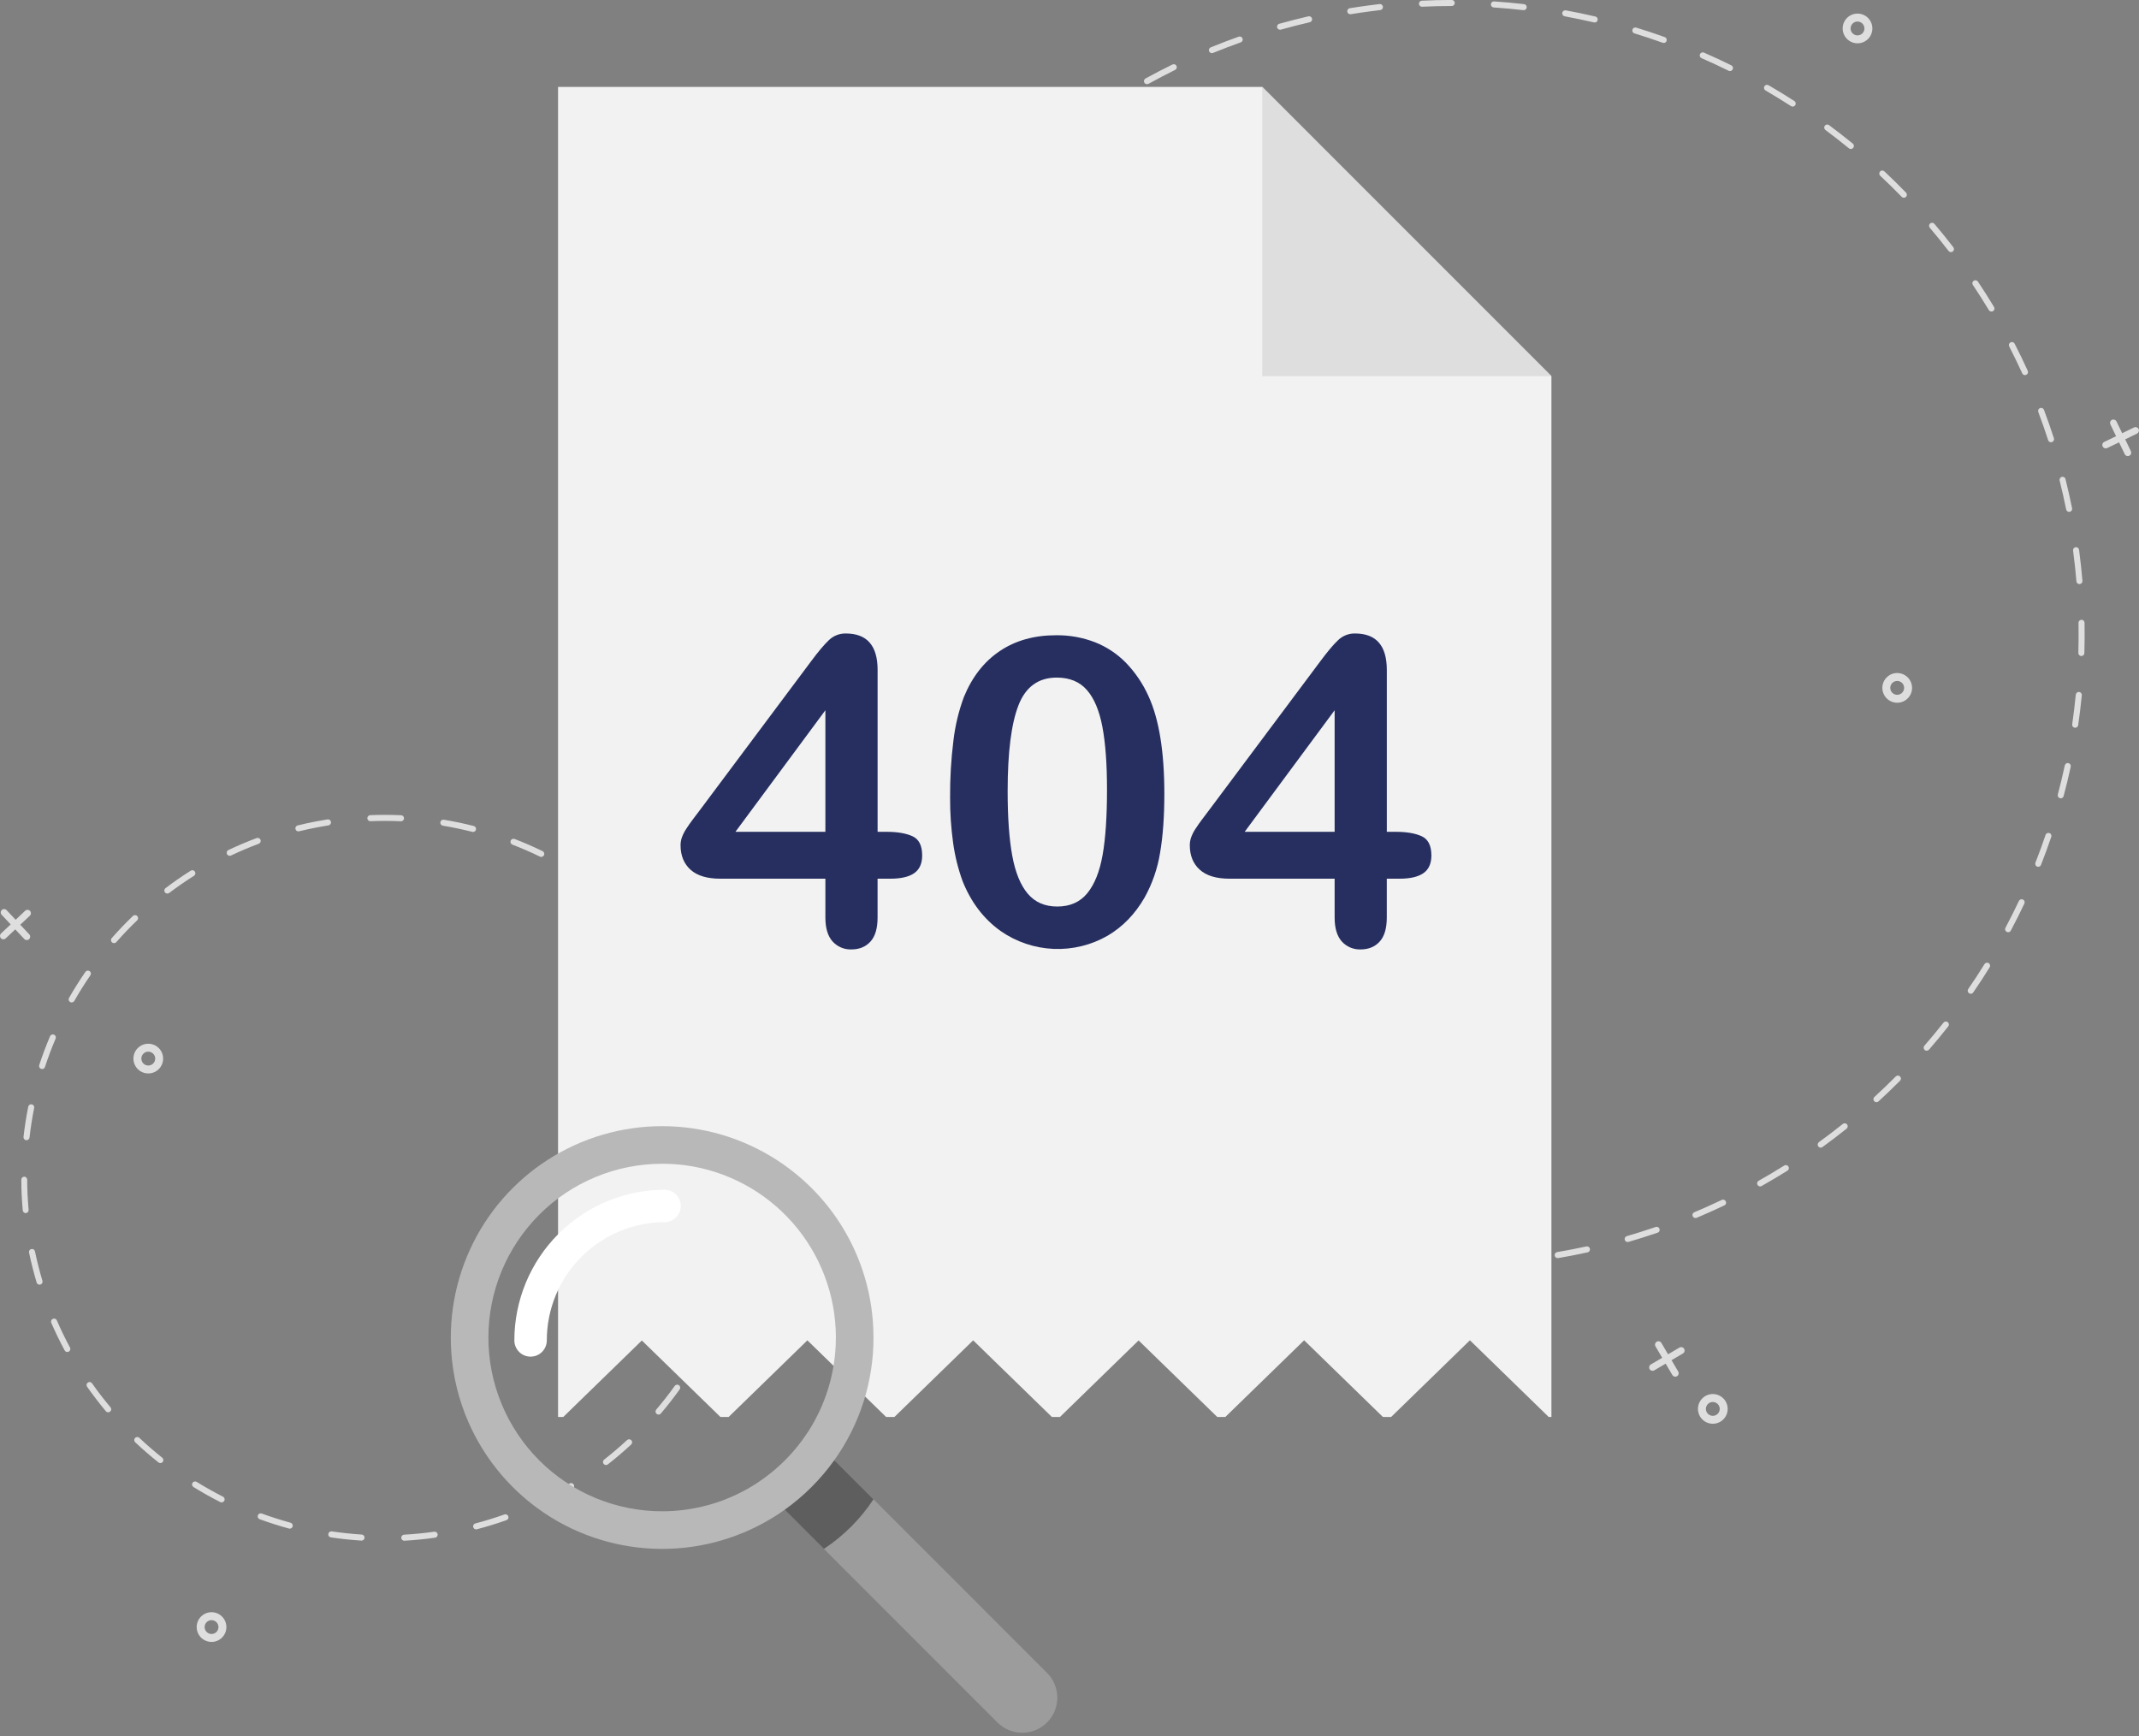 <svg width="478" height="388" viewBox="0 0 478 388" fill="none" xmlns="http://www.w3.org/2000/svg">
<rect x="0" y="0" width="478" height="388" fill="#808080" stroke="none"/>
<g clip-path="url(#clip0_191_5143)">
<path d="M376.347 301.417C376.297 301.331 376.23 301.255 376.15 301.194C376.07 301.133 375.978 301.089 375.881 301.064C375.784 301.039 375.683 301.033 375.583 301.048C375.484 301.062 375.389 301.096 375.302 301.147L372.761 302.644L371.265 300.102C371.162 299.928 370.994 299.802 370.798 299.752C370.602 299.702 370.394 299.732 370.22 299.835C370.046 299.938 369.921 300.107 369.871 300.303C369.821 300.499 369.85 300.706 369.954 300.88L371.45 303.422L368.909 304.918C368.822 304.969 368.746 305.036 368.686 305.116C368.626 305.196 368.583 305.288 368.559 305.385C368.521 305.531 368.526 305.685 368.576 305.828C368.625 305.971 368.716 306.095 368.837 306.186C368.958 306.277 369.103 306.329 369.254 306.337C369.404 306.345 369.554 306.308 369.684 306.23L372.225 304.734L373.717 307.275C373.798 307.411 373.919 307.519 374.064 307.583C374.208 307.647 374.369 307.665 374.524 307.634C374.609 307.619 374.689 307.588 374.762 307.542C374.936 307.44 375.062 307.272 375.113 307.077C375.163 306.882 375.134 306.674 375.032 306.5L373.536 303.959L376.077 302.462C376.164 302.412 376.239 302.344 376.3 302.264C376.36 302.184 376.404 302.093 376.429 301.996C376.454 301.899 376.46 301.798 376.446 301.698C376.432 301.599 376.398 301.504 376.347 301.417Z" fill="#DEDEDE"/>
<path d="M382.76 318.169C382.103 318.169 381.461 317.974 380.914 317.609C380.368 317.244 379.942 316.725 379.691 316.117C379.439 315.51 379.373 314.842 379.502 314.197C379.63 313.553 379.946 312.961 380.411 312.496C380.876 312.031 381.467 311.715 382.112 311.587C382.756 311.458 383.424 311.524 384.032 311.776C384.639 312.027 385.158 312.453 385.523 313C385.888 313.546 386.083 314.189 386.083 314.846C386.082 315.727 385.731 316.572 385.108 317.195C384.486 317.818 383.641 318.168 382.76 318.169ZM382.76 313.302C382.454 313.302 382.155 313.393 381.9 313.563C381.646 313.733 381.448 313.975 381.331 314.258C381.214 314.54 381.183 314.852 381.243 315.152C381.303 315.452 381.451 315.728 381.667 315.944C381.884 316.16 382.16 316.307 382.46 316.367C382.761 316.426 383.072 316.395 383.354 316.277C383.637 316.16 383.878 315.961 384.048 315.706C384.217 315.451 384.308 315.152 384.307 314.846C384.306 314.436 384.143 314.043 383.853 313.754C383.563 313.464 383.17 313.302 382.76 313.302Z" fill="#DEDEDE"/>
<path d="M47.275 366.923C46.618 366.924 45.975 366.73 45.429 366.365C44.882 366 44.456 365.481 44.204 364.874C43.952 364.267 43.885 363.599 44.013 362.954C44.141 362.309 44.457 361.717 44.922 361.252C45.386 360.787 45.978 360.47 46.623 360.342C47.267 360.213 47.935 360.279 48.543 360.53C49.15 360.782 49.669 361.207 50.034 361.754C50.4 362.301 50.594 362.943 50.594 363.6C50.594 364.481 50.244 365.325 49.622 365.948C48.999 366.571 48.156 366.922 47.275 366.923ZM47.275 362.053C46.969 362.053 46.67 362.144 46.416 362.314C46.161 362.484 45.963 362.726 45.846 363.008C45.729 363.291 45.699 363.602 45.758 363.902C45.818 364.202 45.965 364.478 46.181 364.694C46.398 364.911 46.673 365.058 46.974 365.118C47.274 365.178 47.585 365.147 47.867 365.03C48.15 364.913 48.392 364.714 48.561 364.46C48.731 364.206 48.822 363.906 48.822 363.6C48.82 363.191 48.657 362.799 48.367 362.509C48.077 362.22 47.685 362.057 47.275 362.057V362.053Z" fill="#DEDEDE"/>
<path d="M415.098 9.68C414.441 9.68 413.798 9.485 413.252 9.12C412.706 8.755 412.28 8.236 412.028 7.629C411.777 7.022 411.711 6.354 411.839 5.71C411.967 5.065 412.283 4.473 412.747 4.008C413.211 3.543 413.803 3.227 414.447 3.098C415.092 2.97 415.76 3.035 416.367 3.286C416.974 3.537 417.493 3.962 417.858 4.508C418.224 5.054 418.419 5.697 418.42 6.354C418.42 6.79 418.335 7.223 418.168 7.626C418.001 8.03 417.756 8.396 417.448 8.705C417.139 9.014 416.773 9.259 416.37 9.427C415.966 9.594 415.534 9.68 415.098 9.68ZM415.098 4.813C414.792 4.813 414.493 4.904 414.238 5.074C413.984 5.244 413.786 5.485 413.668 5.768C413.551 6.051 413.521 6.362 413.58 6.662C413.64 6.962 413.787 7.238 414.004 7.454C414.22 7.67 414.496 7.818 414.796 7.877C415.096 7.937 415.407 7.906 415.689 7.789C415.972 7.672 416.214 7.474 416.384 7.22C416.554 6.965 416.644 6.666 416.644 6.36C416.644 5.95 416.481 5.556 416.191 5.266C415.901 4.976 415.508 4.813 415.098 4.813Z" fill="#DEDEDE"/>
<path d="M471.956 93.818C471.775 93.908 471.637 94.065 471.571 94.256C471.506 94.447 471.518 94.656 471.606 94.838L472.877 97.481L470.234 98.752C470.144 98.795 470.063 98.856 469.996 98.931C469.929 99.006 469.878 99.093 469.846 99.188C469.813 99.283 469.8 99.384 469.807 99.484C469.813 99.584 469.84 99.682 469.885 99.771C469.928 99.861 469.988 99.942 470.063 100.008C470.138 100.074 470.225 100.124 470.32 100.156C470.414 100.189 470.514 100.203 470.614 100.197C470.714 100.191 470.811 100.165 470.901 100.121L473.544 98.85L474.814 101.493C474.904 101.675 475.061 101.814 475.253 101.881C475.347 101.914 475.447 101.928 475.547 101.921C475.647 101.915 475.745 101.888 475.834 101.843C475.924 101.799 476.004 101.738 476.071 101.664C476.137 101.589 476.188 101.502 476.221 101.408C476.254 101.313 476.268 101.213 476.262 101.113C476.256 101.014 476.23 100.916 476.186 100.826L474.916 98.183L477.555 96.896C477.645 96.853 477.726 96.791 477.793 96.716C477.859 96.641 477.91 96.554 477.943 96.46C477.976 96.365 477.989 96.265 477.983 96.165C477.977 96.065 477.952 95.967 477.908 95.877C477.864 95.787 477.803 95.706 477.728 95.639C477.653 95.573 477.566 95.522 477.471 95.489C477.376 95.456 477.276 95.443 477.176 95.449C477.076 95.455 476.978 95.48 476.888 95.524L474.246 96.811L472.959 94.171C472.87 93.993 472.716 93.857 472.529 93.791C472.341 93.726 472.136 93.735 471.956 93.818Z" fill="#DEDEDE"/>
<path d="M423.966 157.043C423.309 157.043 422.666 156.848 422.12 156.483C421.573 156.118 421.148 155.599 420.896 154.992C420.645 154.385 420.579 153.717 420.707 153.072C420.835 152.427 421.152 151.835 421.616 151.371C422.081 150.906 422.673 150.589 423.317 150.461C423.962 150.333 424.63 150.399 425.237 150.65C425.844 150.902 426.363 151.328 426.728 151.874C427.093 152.421 427.288 153.063 427.288 153.72C427.287 154.601 426.937 155.446 426.314 156.069C425.691 156.692 424.847 157.042 423.966 157.043ZM423.966 152.173C423.66 152.173 423.361 152.264 423.106 152.434C422.852 152.604 422.654 152.846 422.537 153.128C422.419 153.411 422.389 153.722 422.449 154.022C422.508 154.322 422.656 154.598 422.872 154.814C423.088 155.031 423.364 155.178 423.664 155.238C423.964 155.297 424.275 155.267 424.558 155.15C424.84 155.033 425.082 154.834 425.252 154.58C425.422 154.325 425.512 154.026 425.512 153.72C425.513 153.517 425.473 153.315 425.396 153.127C425.318 152.939 425.204 152.768 425.061 152.624C424.917 152.48 424.746 152.366 424.558 152.288C424.37 152.21 424.169 152.17 423.966 152.17V152.173Z" fill="#DEDEDE"/>
<path d="M0.407 203.358C0.26 203.497 0.174 203.688 0.168 203.89C0.162 204.092 0.236 204.288 0.375 204.435L2.385 206.58L0.241 208.59C0.131 208.693 0.054 208.827 0.02 208.974C-0.014 209.12 -0.004 209.274 0.049 209.415C0.102 209.556 0.196 209.678 0.318 209.766C0.441 209.854 0.586 209.904 0.737 209.909C0.935 209.912 1.126 209.838 1.27 209.702L3.414 207.691L5.425 209.836C5.493 209.909 5.575 209.968 5.666 210.008C5.757 210.049 5.856 210.072 5.955 210.074C6.157 210.081 6.353 210.008 6.502 209.871C6.575 209.802 6.634 209.72 6.676 209.628C6.717 209.537 6.74 209.438 6.744 209.338C6.747 209.238 6.73 209.138 6.695 209.044C6.659 208.95 6.606 208.864 6.537 208.791L4.526 206.649L6.67 204.638C6.785 204.53 6.863 204.389 6.894 204.234C6.926 204.079 6.908 203.919 6.845 203.774C6.812 203.695 6.764 203.621 6.705 203.558C6.566 203.411 6.374 203.325 6.172 203.319C5.969 203.313 5.773 203.388 5.625 203.527L3.494 205.541L1.483 203.4C1.346 203.251 1.155 203.164 0.953 203.156C0.752 203.148 0.555 203.221 0.407 203.358Z" fill="#DEDEDE"/>
<path d="M33.138 239.885C32.481 239.886 31.838 239.692 31.291 239.327C30.744 238.962 30.318 238.443 30.066 237.836C29.814 237.229 29.748 236.561 29.876 235.916C30.004 235.271 30.32 234.679 30.784 234.214C31.249 233.749 31.841 233.432 32.485 233.304C33.13 233.175 33.798 233.241 34.405 233.492C35.013 233.744 35.532 234.169 35.897 234.716C36.262 235.262 36.457 235.905 36.457 236.562C36.456 237.443 36.106 238.287 35.484 238.91C34.862 239.533 34.018 239.884 33.138 239.885ZM33.138 235.015C32.832 235.015 32.533 235.106 32.278 235.276C32.024 235.446 31.826 235.688 31.709 235.97C31.592 236.253 31.561 236.564 31.621 236.864C31.68 237.164 31.828 237.44 32.044 237.656C32.26 237.873 32.536 238.02 32.836 238.08C33.136 238.139 33.447 238.109 33.73 237.992C34.012 237.875 34.254 237.676 34.424 237.422C34.594 237.168 34.685 236.868 34.685 236.562C34.684 236.152 34.521 235.759 34.231 235.469C33.941 235.179 33.548 235.016 33.138 235.015Z" fill="#DEDEDE"/>
<path d="M90.323 344.308C90.151 344.302 89.988 344.231 89.866 344.108C89.745 343.986 89.675 343.823 89.67 343.65C89.665 343.478 89.726 343.311 89.84 343.182C89.954 343.053 90.113 342.973 90.285 342.958C92.508 342.834 94.773 342.611 96.993 342.297C97.084 342.278 97.177 342.278 97.268 342.297C97.358 342.316 97.444 342.353 97.52 342.406C97.595 342.46 97.659 342.528 97.707 342.607C97.756 342.686 97.787 342.774 97.8 342.865C97.813 342.957 97.807 343.05 97.782 343.14C97.757 343.229 97.715 343.312 97.657 343.384C97.599 343.456 97.526 343.515 97.445 343.558C97.363 343.602 97.273 343.627 97.18 343.634C94.922 343.952 92.629 344.181 90.361 344.308H90.323ZM80.817 344.279H80.772C78.504 344.136 76.211 343.895 73.959 343.561C73.868 343.551 73.781 343.523 73.702 343.478C73.622 343.434 73.553 343.373 73.497 343.301C73.442 343.229 73.401 343.147 73.379 343.058C73.356 342.97 73.351 342.878 73.364 342.788C73.378 342.698 73.409 342.612 73.457 342.534C73.504 342.457 73.567 342.39 73.641 342.337C73.716 342.284 73.8 342.247 73.889 342.228C73.978 342.208 74.07 342.207 74.159 342.224C76.382 342.541 78.625 342.789 80.858 342.929C81.029 342.945 81.188 343.025 81.302 343.154C81.416 343.283 81.477 343.451 81.472 343.623C81.467 343.796 81.396 343.959 81.274 344.081C81.152 344.203 80.989 344.274 80.817 344.279ZM106.407 341.766C106.242 341.769 106.081 341.71 105.956 341.601C105.831 341.493 105.751 341.342 105.73 341.177C105.709 341.013 105.75 340.847 105.843 340.711C105.937 340.574 106.078 340.477 106.239 340.438C108.405 339.87 110.572 339.202 112.674 338.456C112.759 338.418 112.851 338.398 112.944 338.397C113.038 338.397 113.13 338.415 113.215 338.452C113.301 338.489 113.378 338.543 113.442 338.611C113.506 338.678 113.555 338.759 113.586 338.846C113.618 338.934 113.631 339.027 113.624 339.12C113.618 339.213 113.592 339.304 113.549 339.386C113.506 339.469 113.447 339.542 113.374 339.601C113.302 339.659 113.218 339.702 113.128 339.727C110.988 340.486 108.783 341.163 106.582 341.741C106.524 341.757 106.464 341.766 106.404 341.766H106.407ZM64.751 341.611C64.691 341.611 64.631 341.603 64.573 341.585C62.378 340.988 60.184 340.286 58.046 339.504C57.96 339.476 57.881 339.43 57.813 339.371C57.745 339.311 57.689 339.238 57.65 339.157C57.61 339.075 57.588 338.986 57.583 338.896C57.579 338.806 57.592 338.715 57.623 338.63C57.654 338.545 57.702 338.467 57.764 338.401C57.826 338.335 57.9 338.281 57.983 338.244C58.065 338.207 58.155 338.187 58.245 338.186C58.336 338.184 58.426 338.2 58.51 338.234C60.612 339.002 62.772 339.692 64.929 340.283C65.086 340.327 65.221 340.426 65.311 340.562C65.4 340.698 65.438 340.862 65.416 341.024C65.394 341.185 65.315 341.333 65.193 341.441C65.071 341.549 64.914 341.609 64.751 341.611ZM121.65 336.064C121.524 336.063 121.401 336.027 121.294 335.96C121.186 335.894 121.1 335.799 121.044 335.686C121.005 335.605 120.982 335.518 120.977 335.429C120.972 335.34 120.985 335.251 121.014 335.167C121.044 335.083 121.09 335.005 121.149 334.939C121.209 334.873 121.281 334.819 121.361 334.78C123.365 333.789 125.351 332.696 127.263 331.537C127.339 331.488 127.424 331.454 127.513 331.439C127.602 331.423 127.693 331.426 127.781 331.446C127.869 331.466 127.953 331.504 128.026 331.557C128.099 331.61 128.161 331.677 128.208 331.754C128.255 331.831 128.286 331.917 128.299 332.007C128.312 332.096 128.307 332.187 128.285 332.275C128.262 332.363 128.222 332.445 128.167 332.516C128.112 332.588 128.043 332.648 127.965 332.693C126.021 333.872 124.001 334.984 121.962 335.991C121.865 336.039 121.758 336.064 121.65 336.064ZM49.55 335.746C49.439 335.749 49.33 335.723 49.232 335.673C47.205 334.644 45.195 333.516 43.257 332.321C43.178 332.277 43.109 332.216 43.054 332.144C42.998 332.071 42.959 331.989 42.936 331.901C42.913 331.812 42.909 331.721 42.923 331.631C42.937 331.541 42.968 331.454 43.016 331.377C43.064 331.3 43.127 331.233 43.201 331.18C43.276 331.128 43.36 331.091 43.449 331.072C43.538 331.052 43.63 331.051 43.719 331.069C43.808 331.086 43.893 331.121 43.969 331.171C45.874 332.347 47.85 333.456 49.845 334.469C49.976 334.541 50.08 334.654 50.141 334.791C50.201 334.929 50.214 335.082 50.177 335.227C50.141 335.373 50.057 335.502 49.94 335.595C49.822 335.687 49.677 335.738 49.527 335.74L49.55 335.746ZM135.423 327.388C135.282 327.387 135.146 327.343 135.032 327.261C134.918 327.179 134.832 327.064 134.787 326.932C134.741 326.799 134.738 326.656 134.777 326.521C134.816 326.387 134.897 326.268 135.006 326.181C136.769 324.802 138.5 323.322 140.133 321.809C140.265 321.69 140.438 321.627 140.616 321.635C140.794 321.643 140.961 321.72 141.082 321.85C141.204 321.981 141.268 322.153 141.263 322.331C141.258 322.509 141.183 322.678 141.054 322.801C139.386 324.348 137.63 325.844 135.839 327.248C135.722 327.341 135.578 327.391 135.429 327.391L135.423 327.388ZM35.844 326.959C35.691 326.959 35.542 326.908 35.422 326.813C33.64 325.396 31.896 323.89 30.241 322.33C30.17 322.271 30.112 322.199 30.07 322.116C30.028 322.034 30.003 321.944 29.997 321.852C29.992 321.759 30.005 321.667 30.036 321.58C30.067 321.493 30.116 321.414 30.179 321.346C30.243 321.279 30.319 321.225 30.404 321.188C30.488 321.152 30.58 321.133 30.672 321.133C30.765 321.133 30.856 321.151 30.941 321.188C31.026 321.225 31.102 321.278 31.165 321.346C32.795 322.88 34.51 324.36 36.247 325.752C36.357 325.839 36.438 325.958 36.477 326.093C36.516 326.228 36.513 326.372 36.467 326.504C36.42 326.637 36.334 326.752 36.22 326.834C36.105 326.915 35.968 326.959 35.828 326.959H35.844ZM147.165 316.113C147.037 316.112 146.911 316.074 146.803 316.004C146.695 315.934 146.609 315.835 146.556 315.718C146.502 315.602 146.482 315.472 146.499 315.345C146.516 315.217 146.568 315.097 146.651 314.998C148.102 313.295 149.509 311.504 150.799 309.687C150.906 309.548 151.063 309.457 151.236 309.432C151.409 309.406 151.585 309.449 151.728 309.551C151.87 309.653 151.967 309.806 151.999 309.979C152.03 310.151 151.994 310.328 151.898 310.474C150.573 312.323 149.157 314.141 147.683 315.875C147.62 315.95 147.542 316.011 147.454 316.052C147.366 316.094 147.269 316.116 147.171 316.116L147.165 316.113ZM24.178 315.605C24.078 315.605 23.981 315.583 23.891 315.541C23.801 315.5 23.721 315.439 23.657 315.364C22.196 313.616 20.798 311.79 19.483 309.931C19.427 309.859 19.387 309.776 19.364 309.688C19.341 309.599 19.336 309.507 19.35 309.417C19.363 309.326 19.395 309.24 19.443 309.162C19.491 309.084 19.555 309.017 19.629 308.965C19.704 308.912 19.788 308.875 19.878 308.856C19.967 308.837 20.059 308.836 20.149 308.854C20.239 308.871 20.324 308.907 20.399 308.958C20.475 309.01 20.539 309.076 20.588 309.153C21.859 310.98 23.256 312.778 24.695 314.493C24.777 314.592 24.829 314.712 24.845 314.839C24.861 314.967 24.841 315.096 24.787 315.212C24.733 315.329 24.647 315.427 24.539 315.497C24.431 315.566 24.306 315.604 24.178 315.605ZM156.414 302.71C156.297 302.71 156.182 302.679 156.08 302.62C155.978 302.562 155.893 302.478 155.833 302.377C155.773 302.276 155.741 302.161 155.738 302.043C155.736 301.926 155.764 301.81 155.82 301.706C156.9 299.746 157.91 297.716 158.819 295.67C158.853 295.586 158.903 295.51 158.968 295.445C159.032 295.381 159.108 295.33 159.192 295.296C159.277 295.262 159.367 295.245 159.458 295.247C159.549 295.248 159.638 295.268 159.721 295.305C159.804 295.342 159.879 295.395 159.941 295.462C160.003 295.528 160.051 295.606 160.082 295.692C160.113 295.777 160.127 295.868 160.122 295.959C160.117 296.049 160.094 296.138 160.054 296.22C159.13 298.298 158.104 300.35 157.005 302.354C156.949 302.461 156.865 302.551 156.762 302.614C156.659 302.678 156.541 302.712 156.421 302.713L156.414 302.71ZM15.043 302.132C14.921 302.132 14.801 302.099 14.697 302.036C14.592 301.974 14.506 301.884 14.449 301.776C13.369 299.772 12.362 297.697 11.457 295.61C11.386 295.445 11.383 295.257 11.45 295.09C11.517 294.923 11.647 294.789 11.812 294.717C11.978 294.646 12.165 294.644 12.332 294.71C12.5 294.777 12.634 294.908 12.705 295.073C13.594 297.125 14.582 299.165 15.643 301.135C15.685 301.213 15.712 301.298 15.721 301.386C15.73 301.475 15.722 301.564 15.697 301.649C15.671 301.734 15.629 301.813 15.573 301.882C15.517 301.951 15.448 302.008 15.37 302.049C15.27 302.105 15.157 302.134 15.043 302.132ZM162.795 287.725C162.727 287.725 162.66 287.715 162.595 287.693C162.425 287.64 162.282 287.521 162.199 287.363C162.115 287.204 162.098 287.019 162.151 286.848C162.811 284.71 163.393 282.518 163.872 280.333C163.911 280.158 164.017 280.005 164.167 279.909C164.318 279.812 164.501 279.78 164.676 279.818C164.851 279.856 165.003 279.963 165.099 280.113C165.196 280.264 165.229 280.447 165.19 280.622C164.704 282.846 164.114 285.069 163.44 287.249C163.398 287.386 163.312 287.507 163.196 287.593C163.08 287.678 162.94 287.725 162.795 287.725ZM8.82 287.09C8.677 287.087 8.538 287.039 8.424 286.952C8.31 286.865 8.226 286.744 8.185 286.607C7.55 284.434 6.969 282.201 6.502 279.967C6.477 279.878 6.47 279.785 6.483 279.693C6.495 279.601 6.526 279.512 6.574 279.433C6.622 279.354 6.686 279.285 6.762 279.232C6.838 279.178 6.924 279.14 7.014 279.121C7.105 279.103 7.199 279.102 7.29 279.121C7.381 279.14 7.467 279.177 7.542 279.231C7.618 279.284 7.682 279.352 7.731 279.432C7.779 279.511 7.81 279.599 7.823 279.691C8.284 281.886 8.843 284.081 9.481 286.219C9.507 286.304 9.516 286.394 9.507 286.482C9.498 286.571 9.472 286.657 9.429 286.735C9.387 286.813 9.33 286.882 9.261 286.938C9.192 286.994 9.112 287.036 9.027 287.061C8.96 287.079 8.89 287.087 8.82 287.083V287.09ZM166.016 271.762H165.949C165.861 271.753 165.775 271.728 165.697 271.686C165.619 271.644 165.549 271.588 165.493 271.519C165.437 271.451 165.394 271.372 165.369 271.287C165.343 271.202 165.334 271.113 165.343 271.025C165.559 268.801 165.679 266.536 165.708 264.296C165.71 264.115 165.784 263.943 165.913 263.817C166.042 263.69 166.217 263.621 166.397 263.623C166.578 263.625 166.75 263.699 166.877 263.828C167.003 263.957 167.073 264.131 167.071 264.312C167.045 266.59 166.918 268.89 166.699 271.155C166.681 271.322 166.601 271.477 166.474 271.588C166.348 271.699 166.184 271.759 166.016 271.755V271.762ZM5.739 271.091C5.574 271.087 5.415 271.023 5.294 270.91C5.173 270.797 5.098 270.643 5.082 270.478C4.879 268.207 4.764 265.904 4.764 263.632C4.762 263.459 4.827 263.291 4.946 263.165C5.064 263.038 5.227 262.962 5.4 262.952C5.578 262.952 5.749 263.023 5.876 263.148C6.002 263.274 6.074 263.444 6.076 263.623C6.076 265.846 6.197 268.124 6.394 270.354C6.402 270.443 6.393 270.532 6.366 270.617C6.34 270.702 6.297 270.781 6.24 270.849C6.183 270.917 6.113 270.973 6.034 271.014C5.956 271.056 5.869 271.081 5.781 271.088L5.739 271.091ZM165.93 255.471C165.764 255.47 165.604 255.408 165.48 255.297C165.356 255.186 165.278 255.033 165.26 254.867C165.022 252.644 164.688 250.42 164.266 248.196V248.11C164.249 248.023 164.25 247.934 164.267 247.847C164.285 247.76 164.319 247.678 164.369 247.604C164.419 247.531 164.482 247.468 164.556 247.419C164.63 247.37 164.713 247.336 164.8 247.319C164.887 247.302 164.976 247.303 165.063 247.32C165.15 247.338 165.232 247.373 165.306 247.422C165.379 247.472 165.442 247.535 165.491 247.609C165.54 247.683 165.574 247.766 165.591 247.853L165.61 247.942C166.038 250.166 166.378 252.462 166.62 254.718C166.629 254.806 166.621 254.896 166.597 254.981C166.572 255.067 166.53 255.146 166.474 255.216C166.419 255.285 166.35 255.343 166.272 255.385C166.194 255.428 166.108 255.455 166.019 255.465L165.93 255.471ZM5.927 254.801H5.847C5.669 254.78 5.507 254.689 5.395 254.549C5.284 254.408 5.233 254.229 5.254 254.051C5.511 251.792 5.87 249.514 6.318 247.281C6.361 247.113 6.467 246.969 6.613 246.877C6.76 246.785 6.936 246.753 7.106 246.787C7.276 246.821 7.426 246.919 7.526 247.061C7.625 247.202 7.667 247.377 7.642 247.548C7.201 249.743 6.851 251.995 6.597 254.219C6.573 254.38 6.493 254.528 6.37 254.634C6.247 254.741 6.09 254.8 5.927 254.801ZM162.567 239.447C162.425 239.444 162.287 239.397 162.173 239.312C162.059 239.228 161.975 239.109 161.931 238.974C161.255 236.839 160.477 234.71 159.622 232.645C159.582 232.562 159.558 232.472 159.554 232.379C159.549 232.287 159.564 232.194 159.597 232.108C159.63 232.021 159.68 231.942 159.744 231.876C159.809 231.809 159.886 231.757 159.972 231.721C160.057 231.686 160.149 231.669 160.242 231.67C160.334 231.672 160.426 231.693 160.51 231.731C160.594 231.77 160.67 231.825 160.732 231.893C160.794 231.962 160.841 232.043 160.871 232.131C161.741 234.231 162.532 236.394 163.221 238.564C163.248 238.648 163.258 238.738 163.251 238.826C163.244 238.915 163.219 239.001 163.178 239.08C163.138 239.159 163.082 239.23 163.014 239.287C162.946 239.345 162.867 239.388 162.783 239.415C162.713 239.438 162.64 239.448 162.567 239.447ZM9.405 238.897C9.334 238.898 9.263 238.887 9.195 238.866C9.025 238.809 8.884 238.687 8.803 238.527C8.722 238.367 8.708 238.182 8.763 238.011C9.475 235.851 10.285 233.694 11.174 231.597C11.206 231.512 11.255 231.434 11.319 231.369C11.382 231.303 11.457 231.251 11.541 231.215C11.624 231.179 11.714 231.161 11.806 231.161C11.896 231.16 11.986 231.179 12.07 231.214C12.154 231.25 12.23 231.302 12.293 231.367C12.356 231.433 12.406 231.51 12.438 231.595C12.471 231.68 12.486 231.771 12.483 231.862C12.479 231.953 12.458 232.042 12.419 232.124C11.543 234.186 10.745 236.308 10.05 238.434C10.005 238.569 9.918 238.687 9.802 238.77C9.687 238.853 9.548 238.898 9.405 238.897ZM156.084 224.519C155.964 224.519 155.846 224.487 155.743 224.426C155.64 224.365 155.554 224.278 155.496 224.173C154.401 222.225 153.21 220.297 151.952 218.454C151.861 218.306 151.832 218.129 151.869 217.959C151.905 217.789 152.006 217.64 152.15 217.543C152.293 217.445 152.469 217.407 152.64 217.435C152.811 217.464 152.965 217.557 153.07 217.695C154.34 219.579 155.56 221.539 156.675 223.522C156.732 223.625 156.762 223.741 156.761 223.859C156.76 223.977 156.728 224.093 156.668 224.194C156.608 224.296 156.523 224.381 156.42 224.439C156.318 224.498 156.202 224.529 156.084 224.529V224.519ZM16.012 224.017C15.893 224.017 15.777 223.986 15.675 223.928C15.52 223.839 15.406 223.692 15.359 223.519C15.312 223.347 15.335 223.162 15.424 223.007C16.555 221.031 17.781 219.08 19.07 217.206C19.119 217.13 19.183 217.064 19.258 217.012C19.332 216.961 19.417 216.925 19.506 216.907C19.595 216.889 19.686 216.889 19.775 216.907C19.864 216.926 19.948 216.961 20.023 217.013C20.098 217.064 20.162 217.13 20.21 217.206C20.259 217.283 20.292 217.368 20.307 217.458C20.322 217.547 20.319 217.639 20.298 217.727C20.277 217.815 20.239 217.899 20.185 217.972C18.915 219.814 17.708 221.736 16.599 223.69C16.538 223.787 16.453 223.868 16.353 223.923C16.252 223.979 16.139 224.008 16.024 224.008L16.012 224.017ZM146.701 211.211C146.605 211.211 146.509 211.19 146.421 211.15C146.334 211.109 146.256 211.05 146.193 210.976C144.726 209.289 143.169 207.641 141.562 206.081C141.454 205.951 141.398 205.786 141.406 205.617C141.414 205.448 141.484 205.288 141.603 205.169C141.723 205.049 141.883 204.979 142.051 204.971C142.22 204.964 142.385 205.02 142.515 205.128C144.148 206.716 145.729 208.39 147.222 210.106C147.306 210.204 147.361 210.325 147.379 210.453C147.397 210.581 147.378 210.712 147.324 210.829C147.27 210.947 147.184 211.047 147.075 211.118C146.967 211.188 146.84 211.226 146.711 211.227L146.701 211.211ZM25.474 210.767C25.344 210.765 25.217 210.727 25.108 210.656C25 210.586 24.913 210.485 24.86 210.367C24.806 210.248 24.788 210.117 24.807 209.989C24.825 209.861 24.88 209.74 24.965 209.642C26.468 207.933 28.062 206.268 29.701 204.692C29.765 204.63 29.84 204.581 29.923 204.547C30.006 204.514 30.095 204.497 30.184 204.498C30.274 204.499 30.362 204.517 30.444 204.552C30.526 204.587 30.601 204.638 30.663 204.702C30.726 204.766 30.775 204.841 30.809 204.924C30.842 205.007 30.859 205.096 30.858 205.185C30.857 205.275 30.839 205.363 30.804 205.445C30.769 205.527 30.718 205.602 30.654 205.665C29.04 207.215 27.478 208.841 25.998 210.535C25.933 210.606 25.854 210.663 25.766 210.701C25.678 210.739 25.582 210.758 25.486 210.757L25.474 210.767ZM134.838 200.057C134.69 200.058 134.546 200.009 134.428 199.918C132.653 198.558 130.795 197.256 128.911 196.048C128.77 195.947 128.672 195.796 128.639 195.625C128.606 195.455 128.64 195.278 128.734 195.131C128.828 194.985 128.975 194.881 129.144 194.84C129.313 194.799 129.491 194.824 129.642 194.911C131.548 196.137 133.453 197.452 135.251 198.844C135.363 198.93 135.446 199.049 135.487 199.185C135.528 199.32 135.525 199.465 135.48 199.599C135.434 199.733 135.348 199.849 135.233 199.931C135.118 200.014 134.98 200.058 134.838 200.057ZM37.4 199.686C37.258 199.686 37.12 199.642 37.004 199.559C36.889 199.477 36.802 199.36 36.757 199.225C36.712 199.091 36.71 198.945 36.752 198.809C36.794 198.674 36.877 198.555 36.991 198.469C38.807 197.097 40.7 195.785 42.625 194.571C42.777 194.475 42.961 194.444 43.136 194.484C43.311 194.524 43.464 194.632 43.559 194.784C43.655 194.936 43.686 195.12 43.646 195.295C43.606 195.47 43.498 195.622 43.346 195.718C41.456 196.909 39.592 198.199 37.807 199.546C37.693 199.63 37.555 199.676 37.413 199.676L37.4 199.686ZM120.98 191.505C120.879 191.505 120.779 191.483 120.688 191.439C118.674 190.46 116.594 189.558 114.507 188.754C114.338 188.69 114.202 188.561 114.129 188.396C114.055 188.232 114.05 188.044 114.115 187.876C114.179 187.707 114.308 187.571 114.473 187.498C114.637 187.424 114.824 187.419 114.993 187.484C117.115 188.303 119.23 189.221 121.276 190.216C121.406 190.286 121.509 190.398 121.57 190.533C121.63 190.668 121.645 190.819 121.612 190.964C121.578 191.108 121.498 191.237 121.384 191.332C121.27 191.426 121.128 191.48 120.98 191.486V191.505ZM51.331 191.245C51.178 191.245 51.029 191.193 50.91 191.097C50.79 191.001 50.706 190.868 50.672 190.718C50.638 190.569 50.656 190.412 50.723 190.274C50.789 190.136 50.901 190.025 51.039 189.958C53.094 188.983 55.216 188.084 57.347 187.283C57.431 187.252 57.519 187.238 57.608 187.241C57.697 187.244 57.785 187.264 57.866 187.301C57.947 187.338 58.02 187.39 58.081 187.456C58.142 187.521 58.189 187.597 58.221 187.681C58.252 187.764 58.267 187.853 58.263 187.942C58.26 188.031 58.24 188.119 58.203 188.2C58.166 188.281 58.114 188.354 58.049 188.415C57.983 188.475 57.907 188.523 57.824 188.554C55.727 189.339 53.641 190.222 51.62 191.181C51.53 191.224 51.431 191.245 51.331 191.245ZM105.702 185.917C105.646 185.916 105.589 185.909 105.534 185.895C103.365 185.342 101.148 184.879 98.94 184.513C98.768 184.479 98.615 184.379 98.516 184.234C98.416 184.09 98.376 183.912 98.405 183.738C98.434 183.565 98.529 183.41 98.67 183.305C98.812 183.201 98.988 183.156 99.162 183.179C101.405 183.551 103.663 184.024 105.868 184.583C106.029 184.622 106.17 184.719 106.265 184.856C106.359 184.993 106.4 185.159 106.38 185.324C106.359 185.489 106.279 185.64 106.154 185.75C106.029 185.859 105.868 185.919 105.702 185.917ZM66.669 185.79C66.506 185.787 66.349 185.725 66.228 185.616C66.107 185.506 66.03 185.356 66.01 185.194C65.991 185.032 66.031 184.868 66.123 184.733C66.215 184.598 66.353 184.501 66.511 184.459C67.851 184.142 69.226 183.824 70.592 183.567C71.462 183.398 72.349 183.249 73.225 183.106C73.397 183.088 73.569 183.137 73.706 183.243C73.843 183.348 73.934 183.502 73.962 183.673C73.989 183.843 73.95 184.018 73.853 184.161C73.755 184.303 73.607 184.403 73.438 184.44C72.574 184.577 71.704 184.729 70.846 184.894C69.503 185.152 68.153 185.447 66.831 185.771C66.778 185.779 66.723 185.78 66.669 185.774V185.79ZM89.589 183.528H89.57C88.385 183.478 87.185 183.449 86.003 183.449C84.952 183.449 83.885 183.471 82.827 183.513C82.735 183.521 82.643 183.511 82.555 183.483C82.468 183.455 82.387 183.409 82.317 183.349C82.248 183.288 82.192 183.214 82.152 183.131C82.112 183.048 82.09 182.958 82.086 182.866C82.083 182.774 82.098 182.682 82.131 182.596C82.164 182.511 82.214 182.432 82.278 182.366C82.343 182.301 82.419 182.248 82.505 182.213C82.59 182.178 82.681 182.161 82.773 182.162C83.843 182.118 84.927 182.099 85.997 182.099C87.201 182.099 88.42 182.124 89.624 182.178C89.804 182.182 89.974 182.257 90.098 182.387C90.223 182.516 90.29 182.69 90.286 182.869C90.283 183.049 90.208 183.219 90.078 183.344C89.949 183.468 89.775 183.535 89.596 183.532L89.589 183.528Z" fill="#DEDEDE"/>
<path d="M333.303 282.893L332.134 282.963C331.958 282.968 331.787 282.905 331.658 282.787C331.528 282.668 331.449 282.504 331.438 282.328C331.428 282.153 331.486 281.98 331.6 281.846C331.714 281.713 331.876 281.629 332.051 281.613C334.275 281.489 336.498 281.295 338.721 281.079C338.9 281.061 339.079 281.114 339.218 281.227C339.357 281.34 339.446 281.504 339.465 281.683C339.483 281.861 339.43 282.04 339.317 282.18C339.204 282.319 339.04 282.408 338.861 282.426C337 282.617 335.145 282.773 333.303 282.893ZM322.761 283.182H322.707C320.483 283.16 318.206 283.084 315.976 282.954C315.888 282.949 315.801 282.926 315.721 282.888C315.642 282.85 315.57 282.796 315.511 282.73C315.452 282.664 315.407 282.586 315.377 282.503C315.348 282.419 315.336 282.33 315.341 282.242C315.353 282.063 315.434 281.896 315.568 281.777C315.702 281.658 315.877 281.597 316.056 281.607C318.279 281.737 320.503 281.813 322.726 281.835C322.898 281.841 323.061 281.913 323.183 282.035C323.304 282.157 323.374 282.32 323.379 282.493C323.384 282.665 323.323 282.832 323.209 282.961C323.094 283.09 322.935 283.17 322.764 283.186L322.761 283.182ZM348.117 281.149C347.946 281.156 347.779 281.099 347.649 280.988C347.519 280.877 347.436 280.721 347.417 280.551C347.397 280.381 347.442 280.211 347.543 280.073C347.644 279.935 347.793 279.841 347.961 279.809C350.146 279.434 352.351 279.005 354.511 278.538C354.684 278.505 354.863 278.541 355.01 278.638C355.157 278.735 355.26 278.886 355.298 279.058C355.335 279.23 355.304 279.41 355.211 279.56C355.118 279.71 354.971 279.817 354.8 279.859C352.621 280.336 350.397 280.771 348.187 281.146C348.164 281.149 348.14 281.15 348.117 281.149ZM306.708 282.102C306.666 282.107 306.623 282.107 306.581 282.102C304.358 281.823 302.134 281.489 299.911 281.105C299.734 281.074 299.577 280.974 299.473 280.827C299.37 280.68 299.329 280.499 299.36 280.322C299.391 280.145 299.49 279.987 299.637 279.884C299.784 279.78 299.966 279.74 300.143 279.77C302.322 280.152 304.542 280.485 306.74 280.762C306.904 280.785 307.054 280.869 307.161 280.996C307.268 281.123 307.324 281.285 307.319 281.45C307.315 281.616 307.249 281.775 307.135 281.896C307.021 282.016 306.867 282.091 306.702 282.105L306.708 282.102ZM363.792 277.556C363.624 277.571 363.457 277.522 363.323 277.419C363.19 277.316 363.1 277.167 363.071 277.002C363.042 276.836 363.076 276.665 363.166 276.523C363.257 276.381 363.397 276.278 363.56 276.235C365.685 275.615 367.825 274.938 369.912 274.221C369.998 274.18 370.092 274.157 370.187 274.155C370.282 274.153 370.376 274.171 370.464 274.207C370.552 274.244 370.63 274.299 370.696 274.368C370.761 274.438 370.81 274.52 370.842 274.61C370.873 274.699 370.885 274.795 370.877 274.889C370.869 274.984 370.841 275.076 370.795 275.159C370.749 275.243 370.685 275.315 370.609 275.372C370.534 275.429 370.446 275.47 370.354 275.491C368.238 276.216 366.079 276.899 363.931 277.521C363.888 277.537 363.843 277.547 363.798 277.553L363.792 277.556ZM290.884 279.18C290.816 279.186 290.747 279.179 290.681 279.16C288.508 278.63 286.317 278.039 284.166 277.401C284.078 277.379 283.994 277.339 283.921 277.284C283.848 277.228 283.787 277.159 283.742 277.08C283.696 277 283.668 276.913 283.657 276.822C283.646 276.731 283.654 276.639 283.68 276.551C283.706 276.464 283.75 276.382 283.808 276.312C283.867 276.241 283.939 276.184 284.02 276.142C284.101 276.1 284.19 276.075 284.281 276.069C284.373 276.062 284.464 276.074 284.551 276.104C286.679 276.74 288.848 277.321 291.002 277.848C291.158 277.888 291.294 277.981 291.388 278.113C291.481 278.244 291.524 278.404 291.51 278.564C291.496 278.724 291.425 278.874 291.31 278.987C291.196 279.1 291.044 279.168 290.884 279.18ZM378.958 272.191C378.796 272.207 378.634 272.165 378.501 272.072C378.368 271.978 378.273 271.839 378.234 271.681C378.195 271.523 378.215 271.356 378.29 271.211C378.365 271.067 378.489 270.954 378.641 270.894C380.683 270.037 382.732 269.115 384.729 268.162C384.81 268.118 384.899 268.091 384.991 268.083C385.082 268.074 385.174 268.085 385.262 268.113C385.349 268.141 385.43 268.187 385.499 268.248C385.568 268.308 385.624 268.382 385.664 268.465C385.703 268.548 385.726 268.639 385.729 268.73C385.733 268.822 385.717 268.914 385.684 269C385.651 269.086 385.601 269.164 385.537 269.229C385.473 269.295 385.396 269.347 385.311 269.382C383.294 270.335 381.226 271.272 379.165 272.14C379.099 272.167 379.029 272.184 378.958 272.191ZM275.489 274.459C275.394 274.465 275.298 274.451 275.209 274.417C273.113 273.639 271.004 272.8 268.942 271.924C268.776 271.853 268.644 271.72 268.575 271.552C268.507 271.384 268.508 271.196 268.579 271.029C268.649 270.863 268.783 270.731 268.951 270.662C269.118 270.594 269.306 270.595 269.473 270.666C271.515 271.536 273.602 272.368 275.679 273.137C275.824 273.191 275.946 273.293 276.025 273.427C276.103 273.56 276.134 273.716 276.112 273.868C276.09 274.021 276.016 274.162 275.902 274.267C275.789 274.372 275.643 274.435 275.489 274.446V274.459ZM393.394 265.128C393.239 265.141 393.085 265.1 392.957 265.012C392.828 264.924 392.734 264.795 392.69 264.645C392.646 264.496 392.655 264.337 392.715 264.193C392.775 264.05 392.882 263.931 393.019 263.858C394.944 262.774 396.869 261.634 398.737 260.455C398.889 260.365 399.07 260.337 399.242 260.378C399.414 260.42 399.563 260.527 399.657 260.677C399.751 260.827 399.782 261.008 399.745 261.181C399.707 261.354 399.603 261.505 399.455 261.602C397.549 262.787 395.618 263.943 393.674 265.036C393.589 265.088 393.493 265.119 393.394 265.128ZM260.738 268.01C260.618 268.017 260.499 267.991 260.392 267.937C258.394 266.927 256.396 265.853 254.452 264.76C254.37 264.719 254.298 264.661 254.238 264.591C254.179 264.521 254.135 264.44 254.108 264.352C254.082 264.264 254.073 264.172 254.083 264.08C254.094 263.989 254.122 263.901 254.167 263.821C254.213 263.741 254.274 263.672 254.347 263.616C254.42 263.561 254.504 263.521 254.593 263.498C254.682 263.476 254.774 263.473 254.865 263.487C254.955 263.502 255.042 263.535 255.119 263.585C257.047 264.681 259.026 265.742 261.002 266.761C261.131 266.83 261.233 266.939 261.295 267.071C261.357 267.204 261.374 267.352 261.345 267.495C261.315 267.638 261.24 267.768 261.131 267.864C261.021 267.961 260.884 268.02 260.738 268.032V268.01ZM406.919 256.465C406.804 256.472 406.69 256.45 406.586 256.401C406.483 256.352 406.393 256.278 406.325 256.186C406.271 256.113 406.233 256.031 406.212 255.944C406.191 255.857 406.187 255.766 406.201 255.677C406.215 255.588 406.247 255.503 406.295 255.427C406.342 255.351 406.404 255.285 406.477 255.233C408.269 253.933 410.051 252.577 411.778 251.195C411.847 251.134 411.927 251.087 412.014 251.058C412.101 251.029 412.194 251.018 412.285 251.026C412.377 251.034 412.465 251.06 412.547 251.103C412.628 251.146 412.699 251.205 412.756 251.277C412.814 251.349 412.856 251.431 412.88 251.52C412.905 251.608 412.911 251.701 412.899 251.792C412.886 251.883 412.855 251.97 412.808 252.049C412.761 252.128 412.698 252.196 412.623 252.25C410.879 253.644 409.079 255.017 407.271 256.325C407.169 256.404 407.047 256.453 406.919 256.465ZM246.836 259.928C246.689 259.937 246.543 259.898 246.42 259.817C244.552 258.584 242.691 257.275 240.884 255.973C240.805 255.923 240.738 255.858 240.686 255.781C240.634 255.705 240.598 255.618 240.581 255.527C240.563 255.436 240.565 255.342 240.585 255.252C240.606 255.162 240.645 255.076 240.699 255.001C240.754 254.927 240.824 254.864 240.904 254.817C240.984 254.77 241.072 254.74 241.164 254.729C241.256 254.718 241.35 254.726 241.439 254.753C241.527 254.779 241.61 254.824 241.681 254.883C243.469 256.186 245.314 257.469 247.166 258.695C247.284 258.773 247.374 258.885 247.424 259.017C247.475 259.148 247.483 259.292 247.449 259.428C247.414 259.564 247.337 259.686 247.229 259.777C247.122 259.868 246.989 259.923 246.848 259.934L246.836 259.928ZM419.379 246.306C419.239 246.316 419.1 246.282 418.98 246.209C418.86 246.135 418.766 246.027 418.711 245.898C418.656 245.769 418.643 245.625 418.674 245.488C418.704 245.352 418.776 245.227 418.88 245.133C420.513 243.637 422.13 242.084 423.689 240.514C423.819 240.406 423.984 240.35 424.153 240.358C424.322 240.366 424.482 240.436 424.601 240.556C424.72 240.675 424.791 240.835 424.798 241.004C424.806 241.172 424.75 241.338 424.642 241.467C423.054 243.056 421.434 244.622 419.786 246.131C419.671 246.236 419.524 246.297 419.37 246.306H419.379ZM233.924 250.334C233.751 250.344 233.579 250.289 233.445 250.178C231.733 248.742 230.027 247.249 228.385 245.731C228.314 245.672 228.255 245.6 228.213 245.518C228.171 245.436 228.146 245.347 228.14 245.255C228.133 245.163 228.146 245.071 228.176 244.984C228.207 244.897 228.254 244.818 228.317 244.75C228.379 244.682 228.455 244.628 228.539 244.59C228.623 244.553 228.713 244.533 228.805 244.531C228.897 244.53 228.989 244.548 229.074 244.583C229.159 244.618 229.236 244.67 229.3 244.736C230.929 246.236 232.616 247.716 234.312 249.136C234.416 249.223 234.491 249.338 234.528 249.468C234.566 249.598 234.563 249.736 234.522 249.865C234.48 249.993 234.401 250.106 234.294 250.189C234.188 250.272 234.059 250.322 233.924 250.331V250.334ZM430.594 234.806C430.507 234.812 430.418 234.801 430.335 234.773C430.251 234.744 430.174 234.699 430.109 234.64C430.041 234.583 429.986 234.512 429.946 234.433C429.906 234.353 429.882 234.267 429.876 234.178C429.869 234.089 429.881 234 429.909 233.916C429.938 233.832 429.983 233.754 430.042 233.687C431.493 232.016 432.926 230.288 434.298 228.55C434.352 228.477 434.42 228.416 434.498 228.369C434.576 228.323 434.663 228.293 434.753 228.281C434.843 228.268 434.934 228.275 435.022 228.299C435.109 228.323 435.191 228.364 435.263 228.42C435.334 228.477 435.393 228.547 435.437 228.626C435.48 228.706 435.507 228.794 435.516 228.884C435.525 228.975 435.516 229.066 435.489 229.153C435.462 229.239 435.418 229.32 435.359 229.389C433.974 231.143 432.529 232.884 431.061 234.574C430.941 234.706 430.773 234.784 430.594 234.793V234.806ZM222.198 239.32C222.099 239.327 221.999 239.312 221.907 239.275C221.815 239.239 221.732 239.183 221.664 239.11C220.124 237.49 218.602 235.813 217.141 234.126C217.077 234.06 217.027 233.981 216.994 233.895C216.961 233.809 216.946 233.718 216.949 233.625C216.953 233.533 216.976 233.443 217.016 233.36C217.056 233.277 217.112 233.203 217.182 233.143C217.251 233.082 217.332 233.037 217.42 233.009C217.508 232.981 217.6 232.971 217.692 232.98C217.784 232.989 217.872 233.017 217.953 233.061C218.034 233.106 218.104 233.167 218.161 233.239C219.609 234.914 221.118 236.575 222.642 238.179C222.731 238.273 222.79 238.389 222.815 238.515C222.84 238.641 222.828 238.771 222.782 238.891C222.735 239.01 222.655 239.114 222.552 239.19C222.448 239.266 222.326 239.311 222.198 239.32ZM440.444 222.076C440.293 222.087 440.142 222.046 440.018 221.959C439.943 221.908 439.879 221.843 439.83 221.768C439.78 221.692 439.746 221.608 439.73 221.519C439.714 221.43 439.716 221.339 439.735 221.251C439.755 221.163 439.791 221.079 439.844 221.005C441.114 219.182 442.328 217.301 443.496 215.417C443.596 215.276 443.746 215.177 443.915 215.143C444.085 215.108 444.261 215.14 444.408 215.232C444.555 215.323 444.661 215.468 444.705 215.635C444.749 215.803 444.727 215.981 444.643 216.132C443.468 218.038 442.226 219.944 440.959 221.774C440.902 221.861 440.826 221.933 440.737 221.985C440.647 222.038 440.547 222.069 440.444 222.076ZM211.799 227.061C211.687 227.068 211.575 227.047 211.473 227.001C211.371 226.954 211.282 226.883 211.214 226.794C209.871 225.011 208.549 223.175 207.292 221.33C207.19 221.181 207.152 220.999 207.186 220.823C207.219 220.646 207.321 220.49 207.469 220.389C207.618 220.288 207.8 220.25 207.976 220.283C208.153 220.317 208.308 220.419 208.41 220.567C209.655 222.394 210.951 224.214 212.294 225.968C212.348 226.039 212.388 226.12 212.411 226.207C212.433 226.293 212.439 226.383 212.426 226.472C212.414 226.561 212.384 226.646 212.338 226.723C212.293 226.8 212.232 226.867 212.161 226.921C212.058 227.004 211.931 227.053 211.799 227.061ZM448.794 208.317C448.675 208.325 448.555 208.3 448.448 208.246C448.341 208.192 448.25 208.11 448.185 208.009C448.12 207.907 448.084 207.791 448.079 207.671C448.075 207.551 448.102 207.432 448.159 207.326C449.201 205.366 450.208 203.358 451.154 201.357C451.191 201.274 451.243 201.2 451.309 201.138C451.375 201.076 451.452 201.027 451.537 200.996C451.622 200.964 451.712 200.95 451.802 200.954C451.892 200.957 451.981 200.979 452.063 201.018C452.144 201.057 452.217 201.111 452.278 201.179C452.338 201.246 452.384 201.325 452.413 201.41C452.443 201.496 452.455 201.586 452.448 201.676C452.442 201.766 452.418 201.854 452.377 201.935C451.424 203.955 450.405 205.982 449.353 207.971C449.299 208.071 449.22 208.156 449.124 208.217C449.028 208.279 448.918 208.314 448.804 208.32L448.794 208.317ZM202.87 213.718C202.745 213.729 202.62 213.705 202.508 213.649C202.396 213.593 202.301 213.507 202.235 213.4C201.104 211.475 200.012 209.499 198.963 207.526C198.922 207.448 198.896 207.361 198.887 207.273C198.879 207.184 198.888 207.095 198.914 207.01C198.94 206.925 198.983 206.845 199.04 206.777C199.096 206.708 199.166 206.651 199.244 206.61C199.323 206.568 199.409 206.542 199.498 206.534C199.586 206.525 199.676 206.534 199.761 206.56C199.846 206.587 199.925 206.629 199.994 206.686C200.062 206.743 200.119 206.812 200.161 206.891C201.19 208.845 202.279 210.802 203.401 212.708C203.491 212.862 203.516 213.046 203.471 213.22C203.426 213.393 203.314 213.541 203.159 213.632C203.069 213.677 202.971 213.702 202.87 213.705V213.718ZM455.528 193.704C455.429 193.711 455.329 193.696 455.236 193.659C455.069 193.594 454.935 193.464 454.864 193.3C454.792 193.135 454.789 192.949 454.855 192.783C455.668 190.718 456.443 188.605 457.148 186.505C457.22 186.357 457.344 186.24 457.497 186.176C457.649 186.113 457.819 186.107 457.976 186.161C458.132 186.214 458.263 186.323 458.345 186.467C458.426 186.61 458.452 186.779 458.418 186.94C457.701 189.059 456.919 191.191 456.1 193.278C456.054 193.395 455.976 193.497 455.874 193.571C455.773 193.646 455.653 193.691 455.528 193.701V193.704ZM195.53 199.422C195.392 199.432 195.254 199.398 195.136 199.327C195.018 199.255 194.925 199.149 194.869 199.022C193.964 196.979 193.094 194.892 192.287 192.798C192.255 192.715 192.239 192.626 192.242 192.537C192.244 192.447 192.264 192.359 192.3 192.278C192.373 192.112 192.509 191.983 192.678 191.918C192.846 191.854 193.033 191.858 193.198 191.932C193.363 192.005 193.493 192.141 193.557 192.309C194.358 194.377 195.215 196.439 196.098 198.475C196.134 198.557 196.154 198.644 196.156 198.733C196.158 198.821 196.142 198.909 196.11 198.992C196.078 199.075 196.03 199.15 195.968 199.214C195.907 199.278 195.833 199.329 195.752 199.365C195.682 199.394 195.606 199.409 195.53 199.409V199.422ZM460.556 178.401C460.482 178.405 460.408 178.397 460.337 178.379C460.164 178.333 460.016 178.22 459.926 178.065C459.837 177.91 459.812 177.726 459.857 177.553C460.429 175.405 460.953 173.216 461.417 171.05C461.435 170.963 461.471 170.88 461.521 170.807C461.572 170.734 461.636 170.671 461.711 170.623C461.785 170.575 461.869 170.541 461.956 170.525C462.044 170.509 462.133 170.51 462.22 170.529C462.307 170.547 462.39 170.583 462.463 170.633C462.536 170.684 462.599 170.748 462.647 170.823C462.696 170.897 462.729 170.981 462.745 171.068C462.761 171.156 462.76 171.246 462.741 171.333C462.271 173.521 461.741 175.733 461.153 177.899C461.117 178.034 461.041 178.154 460.934 178.244C460.827 178.334 460.695 178.389 460.556 178.401ZM189.876 184.354C189.725 184.363 189.576 184.322 189.452 184.236C189.327 184.15 189.235 184.025 189.19 183.881C188.523 181.746 187.901 179.567 187.338 177.404C187.312 177.316 187.303 177.225 187.313 177.134C187.323 177.044 187.351 176.956 187.396 176.876C187.441 176.797 187.501 176.727 187.573 176.672C187.645 176.616 187.728 176.576 187.816 176.553C187.904 176.53 187.996 176.525 188.086 176.538C188.176 176.552 188.263 176.584 188.34 176.631C188.418 176.679 188.485 176.742 188.538 176.816C188.59 176.89 188.628 176.975 188.647 177.064C189.206 179.208 189.822 181.365 190.48 183.478C190.532 183.649 190.515 183.834 190.432 183.993C190.349 184.152 190.206 184.272 190.035 184.326C189.981 184.342 189.926 184.352 189.87 184.354H189.876ZM463.786 162.628C463.739 162.633 463.691 162.633 463.643 162.628C463.466 162.602 463.306 162.507 463.199 162.363C463.092 162.22 463.046 162.04 463.072 161.863C463.389 159.67 463.659 157.444 463.875 155.239C463.892 155.061 463.98 154.897 464.118 154.783C464.256 154.669 464.434 154.615 464.612 154.632C464.79 154.649 464.954 154.737 465.068 154.875C465.182 155.013 465.236 155.191 465.219 155.369C465.003 157.593 464.733 159.845 464.409 162.056C464.386 162.209 464.311 162.35 464.196 162.454C464.081 162.558 463.934 162.62 463.78 162.628H463.786ZM185.969 168.75C185.805 168.76 185.643 168.711 185.513 168.61C185.383 168.51 185.295 168.365 185.264 168.203C184.845 166.008 184.473 163.756 184.159 161.554C184.156 161.388 184.214 161.226 184.323 161.1C184.432 160.973 184.584 160.892 184.749 160.871C184.914 160.849 185.082 160.89 185.219 160.984C185.356 161.079 185.454 161.221 185.493 161.383C185.811 163.578 186.173 165.792 186.586 167.965C186.619 168.141 186.581 168.323 186.481 168.472C186.38 168.62 186.225 168.722 186.049 168.756L185.969 168.75ZM465.162 146.604H465.098C465.009 146.602 464.922 146.582 464.841 146.545C464.76 146.509 464.687 146.457 464.626 146.392C464.565 146.328 464.518 146.252 464.487 146.169C464.455 146.086 464.441 145.997 464.444 145.908C464.507 143.685 464.52 141.461 464.482 139.237C464.474 139.145 464.485 139.052 464.515 138.964C464.544 138.876 464.591 138.796 464.653 138.727C464.715 138.658 464.791 138.603 464.875 138.564C464.959 138.526 465.051 138.505 465.143 138.503C465.236 138.502 465.328 138.519 465.413 138.554C465.499 138.589 465.577 138.642 465.641 138.708C465.706 138.775 465.756 138.854 465.789 138.94C465.821 139.027 465.836 139.119 465.832 139.212C465.873 141.436 465.86 143.716 465.794 145.95C465.789 146.116 465.724 146.275 465.61 146.396C465.495 146.517 465.34 146.591 465.174 146.604H465.162ZM183.857 152.805C183.768 152.811 183.679 152.8 183.594 152.771C183.51 152.742 183.432 152.697 183.365 152.638C183.299 152.579 183.244 152.507 183.205 152.427C183.167 152.346 183.144 152.259 183.139 152.17C183.098 151.646 183.06 151.118 183.028 150.582C182.917 148.876 182.834 147.141 182.787 145.435C182.781 145.256 182.847 145.081 182.97 144.951C183.093 144.82 183.263 144.743 183.443 144.738C183.622 144.732 183.796 144.798 183.927 144.921C184.058 145.044 184.134 145.214 184.14 145.394C184.187 147.087 184.267 148.803 184.375 150.496C184.41 151.017 184.448 151.538 184.486 152.059C184.493 152.148 184.481 152.238 184.453 152.324C184.424 152.409 184.379 152.487 184.32 152.555C184.261 152.623 184.189 152.678 184.109 152.718C184.028 152.757 183.94 152.781 183.851 152.786L183.857 152.805ZM464.733 130.529C464.556 130.541 464.381 130.482 464.247 130.367C464.113 130.251 464.03 130.087 464.015 129.91C463.831 127.708 463.589 125.462 463.297 123.274L463.269 123.061C463.253 122.971 463.256 122.879 463.277 122.791C463.298 122.702 463.337 122.619 463.391 122.545C463.445 122.472 463.513 122.41 463.591 122.364C463.669 122.318 463.756 122.288 463.846 122.276C463.937 122.264 464.028 122.27 464.116 122.294C464.204 122.319 464.286 122.36 464.357 122.417C464.428 122.474 464.487 122.544 464.53 122.624C464.574 122.704 464.6 122.792 464.609 122.883L464.637 123.099C464.93 125.323 465.174 127.572 465.362 129.796C465.377 129.974 465.32 130.151 465.205 130.288C465.089 130.425 464.924 130.511 464.745 130.526L464.733 130.529ZM183.552 136.724H183.482C183.306 136.714 183.14 136.634 183.021 136.503C182.903 136.372 182.84 136.199 182.847 136.022C182.93 133.798 183.073 131.524 183.263 129.297C183.286 129.124 183.374 128.966 183.51 128.857C183.646 128.748 183.819 128.695 183.993 128.71C184.167 128.725 184.328 128.807 184.443 128.938C184.558 129.07 184.618 129.24 184.61 129.414C184.419 131.619 184.292 133.862 184.197 136.086C184.187 136.253 184.116 136.41 183.996 136.527C183.877 136.644 183.719 136.714 183.552 136.721V136.724ZM462.427 114.385C462.263 114.396 462.102 114.347 461.971 114.248C461.841 114.148 461.751 114.005 461.719 113.845C461.283 111.672 460.791 109.483 460.251 107.335C460.223 107.167 460.259 106.993 460.354 106.85C460.448 106.708 460.593 106.606 460.759 106.565C460.925 106.525 461.101 106.549 461.25 106.633C461.399 106.717 461.511 106.855 461.563 107.018C462.106 109.184 462.605 111.395 463.046 113.587C463.081 113.763 463.045 113.946 462.945 114.095C462.846 114.245 462.691 114.349 462.516 114.385H462.427ZM185.09 120.719C185.04 120.726 184.99 120.726 184.94 120.719C184.853 120.706 184.768 120.676 184.692 120.63C184.617 120.584 184.55 120.524 184.498 120.452C184.445 120.381 184.407 120.3 184.386 120.214C184.365 120.128 184.361 120.038 184.375 119.951C184.718 117.727 185.118 115.503 185.566 113.302C185.58 113.211 185.613 113.125 185.661 113.047C185.71 112.97 185.773 112.903 185.849 112.851C185.924 112.799 186.008 112.763 186.098 112.744C186.188 112.726 186.28 112.726 186.369 112.744C186.459 112.762 186.544 112.798 186.619 112.85C186.694 112.902 186.758 112.969 186.807 113.046C186.855 113.124 186.888 113.21 186.902 113.3C186.917 113.391 186.913 113.483 186.89 113.572C186.446 115.748 186.052 117.962 185.712 120.157C185.686 120.307 185.61 120.443 185.497 120.545C185.385 120.647 185.241 120.708 185.09 120.719ZM458.38 98.831C458.23 98.84 458.081 98.799 457.956 98.714C457.832 98.629 457.74 98.504 457.694 98.361C457.014 96.255 456.274 94.136 455.493 92.064C455.43 91.896 455.436 91.709 455.511 91.545C455.585 91.382 455.722 91.254 455.89 91.191C456.059 91.128 456.245 91.134 456.409 91.208C456.573 91.283 456.7 91.419 456.764 91.588C457.551 93.678 458.301 95.82 458.987 97.942C459.042 98.112 459.027 98.298 458.945 98.457C458.864 98.617 458.722 98.738 458.552 98.793C458.496 98.807 458.438 98.817 458.38 98.822V98.831ZM188.46 104.962C188.383 104.966 188.307 104.958 188.234 104.937C188.149 104.913 188.069 104.873 187.999 104.819C187.929 104.764 187.871 104.697 187.827 104.62C187.783 104.543 187.755 104.458 187.745 104.37C187.734 104.282 187.74 104.193 187.764 104.108C188.358 101.948 189.012 99.775 189.708 97.643C189.736 97.558 189.78 97.48 189.838 97.413C189.896 97.345 189.966 97.29 190.046 97.25C190.125 97.21 190.211 97.186 190.3 97.179C190.389 97.172 190.478 97.183 190.562 97.211C190.647 97.239 190.725 97.283 190.792 97.341C190.86 97.399 190.915 97.469 190.955 97.549C190.995 97.628 191.019 97.715 191.026 97.803C191.033 97.892 191.022 97.981 190.994 98.066C190.302 100.175 189.654 102.329 189.066 104.467C189.027 104.6 188.948 104.719 188.84 104.806C188.731 104.893 188.598 104.944 188.46 104.953V104.962ZM452.571 83.833C452.434 83.841 452.297 83.808 452.179 83.737C452.061 83.666 451.968 83.561 451.91 83.436C450.992 81.422 450.005 79.402 449.001 77.432C448.917 77.272 448.899 77.086 448.952 76.913C449.006 76.741 449.125 76.597 449.285 76.512C449.445 76.428 449.631 76.411 449.804 76.464C449.976 76.517 450.12 76.637 450.205 76.797C451.224 78.785 452.215 80.825 453.139 82.861C453.214 83.024 453.22 83.21 453.158 83.378C453.095 83.546 452.969 83.682 452.806 83.757C452.732 83.793 452.653 83.816 452.571 83.824V83.833ZM193.611 89.704C193.511 89.71 193.41 89.694 193.316 89.656C193.15 89.589 193.018 89.458 192.948 89.293C192.878 89.129 192.875 88.943 192.941 88.776C193.78 86.702 194.679 84.618 195.612 82.582C195.689 82.421 195.825 82.296 195.993 82.235C196.16 82.174 196.345 82.182 196.507 82.257C196.668 82.331 196.794 82.466 196.857 82.633C196.92 82.8 196.914 82.984 196.842 83.147C195.914 85.139 195.022 87.217 194.196 89.269C194.15 89.388 194.07 89.492 193.966 89.568C193.863 89.643 193.739 89.687 193.611 89.695V89.704ZM445.081 69.611C444.956 69.623 444.83 69.599 444.718 69.543C444.606 69.487 444.512 69.4 444.446 69.293C443.306 67.403 442.102 65.509 440.873 63.673C440.773 63.524 440.736 63.341 440.771 63.165C440.806 62.989 440.91 62.834 441.059 62.734C441.208 62.635 441.39 62.598 441.566 62.633C441.742 62.668 441.897 62.771 441.997 62.92C443.239 64.775 444.452 66.685 445.602 68.597C445.663 68.696 445.697 68.809 445.7 68.925C445.704 69.041 445.678 69.156 445.624 69.26C445.571 69.362 445.491 69.45 445.394 69.513C445.297 69.576 445.184 69.613 445.069 69.62L445.081 69.611ZM200.472 75.132C200.345 75.141 200.218 75.114 200.107 75.052C199.95 74.966 199.834 74.821 199.783 74.649C199.732 74.477 199.752 74.292 199.837 74.134C200.904 72.171 202.032 70.201 203.191 68.289C203.234 68.208 203.293 68.136 203.365 68.078C203.437 68.021 203.52 67.978 203.608 67.954C203.697 67.929 203.79 67.923 203.881 67.935C203.972 67.948 204.06 67.979 204.139 68.027C204.218 68.074 204.286 68.138 204.339 68.212C204.393 68.287 204.431 68.372 204.45 68.462C204.47 68.552 204.47 68.645 204.453 68.736C204.435 68.826 204.399 68.912 204.347 68.988C203.2 70.894 202.082 72.835 201.025 74.779C200.971 74.88 200.891 74.966 200.794 75.028C200.698 75.09 200.587 75.125 200.472 75.132ZM436.019 56.338C435.908 56.345 435.797 56.324 435.696 56.278C435.595 56.232 435.506 56.162 435.438 56.074C434.088 54.321 432.675 52.58 431.246 50.893C431.13 50.756 431.073 50.579 431.087 50.401C431.102 50.222 431.187 50.057 431.323 49.941C431.46 49.825 431.637 49.769 431.815 49.783C431.994 49.798 432.159 49.883 432.275 50.019C433.72 51.719 435.133 53.479 436.509 55.248C436.564 55.319 436.604 55.399 436.628 55.485C436.652 55.571 436.658 55.661 436.647 55.75C436.635 55.839 436.607 55.924 436.562 56.001C436.518 56.079 436.459 56.147 436.388 56.201C436.281 56.282 436.153 56.329 436.019 56.338ZM208.943 61.449C208.816 61.458 208.689 61.431 208.576 61.371C208.464 61.31 208.371 61.219 208.309 61.108C208.246 60.997 208.216 60.87 208.223 60.743C208.23 60.615 208.272 60.492 208.346 60.388C209.617 58.555 210.973 56.732 212.342 54.962C212.396 54.892 212.463 54.834 212.54 54.789C212.617 54.745 212.702 54.717 212.79 54.706C212.878 54.695 212.967 54.701 213.053 54.724C213.138 54.747 213.218 54.787 213.288 54.842C213.358 54.896 213.417 54.963 213.461 55.04C213.505 55.117 213.533 55.202 213.545 55.29C213.556 55.378 213.55 55.467 213.526 55.553C213.503 55.638 213.463 55.718 213.409 55.788C212.056 57.542 210.725 59.349 209.451 61.163C209.394 61.246 209.318 61.315 209.23 61.365C209.142 61.414 209.044 61.443 208.943 61.449ZM425.497 44.187C425.399 44.193 425.301 44.178 425.209 44.143C425.118 44.108 425.035 44.053 424.966 43.983C423.426 42.395 421.825 40.822 420.202 39.307C420.131 39.248 420.072 39.175 420.03 39.093C419.989 39.01 419.964 38.92 419.958 38.828C419.952 38.736 419.966 38.644 419.997 38.557C420.028 38.47 420.077 38.39 420.14 38.323C420.203 38.255 420.28 38.202 420.364 38.165C420.449 38.128 420.541 38.109 420.633 38.109C420.725 38.109 420.817 38.128 420.902 38.165C420.986 38.201 421.063 38.255 421.126 38.322C422.759 39.85 424.372 41.435 425.932 43.04C426.057 43.167 426.127 43.338 426.127 43.516C426.127 43.694 426.057 43.866 425.932 43.993C425.815 44.108 425.66 44.177 425.497 44.187ZM218.904 48.818C218.815 48.825 218.725 48.814 218.64 48.785C218.556 48.756 218.478 48.71 218.412 48.65C218.345 48.591 218.291 48.52 218.252 48.44C218.213 48.361 218.19 48.274 218.185 48.185C218.18 48.097 218.192 48.008 218.221 47.924C218.25 47.84 218.295 47.763 218.354 47.697C219.835 46.023 221.378 44.361 222.935 42.76C222.995 42.688 223.069 42.629 223.153 42.587C223.238 42.545 223.33 42.522 223.424 42.517C223.517 42.513 223.611 42.529 223.699 42.563C223.786 42.597 223.866 42.648 223.932 42.715C223.999 42.782 224.051 42.861 224.085 42.949C224.119 43.036 224.134 43.13 224.13 43.224C224.126 43.318 224.102 43.41 224.06 43.494C224.018 43.578 223.96 43.653 223.887 43.713C222.344 45.302 220.819 46.944 219.352 48.602C219.236 48.729 219.075 48.807 218.904 48.818ZM413.659 33.303C413.487 33.314 413.318 33.26 413.185 33.15C411.473 31.749 409.692 30.367 407.926 29.046C407.854 28.993 407.794 28.926 407.748 28.85C407.703 28.774 407.673 28.689 407.66 28.601C407.647 28.513 407.651 28.424 407.673 28.338C407.694 28.252 407.733 28.17 407.786 28.099C407.839 28.028 407.905 27.968 407.982 27.922C408.058 27.876 408.142 27.846 408.23 27.833C408.318 27.82 408.408 27.825 408.494 27.846C408.58 27.868 408.661 27.906 408.732 27.959C410.527 29.294 412.315 30.688 414.043 32.089C414.148 32.175 414.224 32.291 414.262 32.421C414.3 32.551 414.299 32.689 414.257 32.819C414.216 32.947 414.137 33.061 414.03 33.145C413.923 33.228 413.794 33.278 413.659 33.287V33.303ZM230.227 37.404C230.087 37.414 229.947 37.38 229.827 37.306C229.707 37.233 229.613 37.124 229.558 36.994C229.504 36.864 229.491 36.721 229.522 36.583C229.553 36.446 229.626 36.322 229.732 36.228C231.393 34.732 233.111 33.261 234.842 31.848C234.981 31.734 235.159 31.681 235.337 31.699C235.515 31.716 235.679 31.804 235.792 31.943C235.905 32.082 235.959 32.26 235.941 32.438C235.923 32.616 235.835 32.779 235.697 32.893C233.985 34.294 232.282 35.752 230.637 37.232C230.523 37.334 230.379 37.394 230.227 37.404ZM400.658 23.826C400.514 23.836 400.37 23.798 400.249 23.718C398.387 22.517 396.472 21.345 394.554 20.224C394.473 20.181 394.402 20.122 394.345 20.052C394.288 19.981 394.246 19.899 394.221 19.812C394.196 19.724 394.189 19.633 394.2 19.542C394.211 19.452 394.241 19.365 394.287 19.286C394.332 19.207 394.393 19.139 394.466 19.084C394.539 19.03 394.622 18.991 394.711 18.969C394.799 18.948 394.891 18.944 394.981 18.959C395.07 18.973 395.156 19.006 395.233 19.055C397.168 20.176 399.102 21.361 400.979 22.575C401.098 22.652 401.189 22.764 401.241 22.896C401.292 23.028 401.301 23.172 401.266 23.31C401.231 23.447 401.154 23.569 401.045 23.66C400.937 23.751 400.803 23.806 400.662 23.817L400.658 23.826ZM242.77 27.356C242.655 27.364 242.54 27.343 242.436 27.293C242.332 27.244 242.242 27.168 242.176 27.073C242.123 27 242.085 26.918 242.065 26.83C242.044 26.743 242.041 26.652 242.056 26.563C242.07 26.474 242.103 26.389 242.151 26.313C242.199 26.237 242.261 26.172 242.335 26.12C244.155 24.827 246.029 23.559 247.906 22.355C247.982 22.307 248.066 22.275 248.155 22.259C248.243 22.244 248.333 22.246 248.421 22.266C248.508 22.285 248.591 22.322 248.664 22.374C248.738 22.425 248.8 22.491 248.848 22.567C248.896 22.642 248.928 22.727 248.944 22.815C248.959 22.903 248.957 22.994 248.937 23.081C248.918 23.169 248.881 23.252 248.83 23.325C248.778 23.398 248.712 23.46 248.637 23.509C246.775 24.703 244.921 25.958 243.12 27.238C243.016 27.309 242.895 27.35 242.77 27.356ZM386.654 15.887C386.536 15.896 386.417 15.871 386.311 15.817C384.323 14.836 382.287 13.889 380.254 13.003C380.17 12.969 380.094 12.918 380.03 12.854C379.966 12.79 379.916 12.714 379.882 12.63C379.848 12.547 379.831 12.457 379.832 12.367C379.834 12.276 379.853 12.187 379.889 12.104C379.925 12.021 379.978 11.947 380.044 11.884C380.109 11.822 380.187 11.774 380.271 11.742C380.356 11.71 380.446 11.696 380.536 11.7C380.627 11.704 380.715 11.725 380.797 11.764C382.846 12.656 384.904 13.616 386.908 14.607C387.037 14.675 387.139 14.783 387.202 14.915C387.264 15.046 387.282 15.194 387.253 15.337C387.225 15.479 387.151 15.609 387.043 15.707C386.935 15.804 386.799 15.864 386.654 15.878V15.887ZM256.361 18.81C256.207 18.822 256.053 18.78 255.925 18.692C255.798 18.604 255.704 18.474 255.661 18.325C255.617 18.176 255.626 18.017 255.686 17.874C255.746 17.731 255.853 17.613 255.99 17.539C257.949 16.462 259.96 15.414 261.967 14.432C262.048 14.387 262.136 14.359 262.228 14.349C262.319 14.34 262.412 14.349 262.5 14.376C262.588 14.403 262.669 14.449 262.739 14.508C262.809 14.568 262.866 14.642 262.906 14.725C262.947 14.807 262.97 14.898 262.975 14.989C262.979 15.082 262.965 15.173 262.932 15.26C262.9 15.346 262.851 15.425 262.787 15.491C262.723 15.557 262.646 15.61 262.561 15.646C260.583 16.621 258.591 17.66 256.641 18.743C256.557 18.784 256.465 18.807 256.371 18.81H256.361ZM371.84 9.597C371.748 9.603 371.655 9.59 371.567 9.559C369.48 8.809 367.346 8.101 365.215 7.453C365.051 7.394 364.917 7.275 364.839 7.119C364.761 6.964 364.746 6.785 364.797 6.619C364.847 6.453 364.96 6.313 365.111 6.227C365.262 6.142 365.44 6.118 365.608 6.16C367.749 6.814 369.903 7.529 372.012 8.288C372.159 8.339 372.284 8.44 372.366 8.573C372.447 8.707 372.48 8.864 372.458 9.019C372.436 9.173 372.361 9.315 372.246 9.421C372.131 9.526 371.983 9.589 371.828 9.597H371.84ZM270.867 11.881C270.707 11.892 270.548 11.845 270.419 11.749C270.289 11.653 270.199 11.514 270.163 11.357C270.127 11.2 270.148 11.036 270.222 10.893C270.297 10.751 270.42 10.639 270.569 10.579C272.636 9.734 274.755 8.924 276.864 8.177C277.028 8.134 277.202 8.154 277.352 8.234C277.502 8.313 277.616 8.446 277.673 8.605C277.73 8.765 277.724 8.94 277.658 9.096C277.592 9.252 277.469 9.378 277.315 9.448C275.225 10.188 273.129 10.989 271.08 11.827C271.015 11.852 270.946 11.867 270.877 11.872L270.867 11.881ZM356.407 5.026C356.341 5.03 356.274 5.024 356.21 5.01C354.047 4.505 351.846 4.057 349.664 3.644C349.487 3.611 349.331 3.51 349.229 3.362C349.127 3.215 349.088 3.032 349.121 2.856C349.153 2.679 349.254 2.523 349.402 2.421C349.55 2.319 349.732 2.28 349.908 2.313C352.109 2.719 354.333 3.183 356.518 3.691C356.676 3.728 356.816 3.821 356.911 3.952C357.007 4.084 357.052 4.245 357.038 4.407C357.025 4.568 356.954 4.72 356.838 4.834C356.722 4.947 356.569 5.016 356.407 5.026ZM286.085 6.643C285.919 6.651 285.757 6.598 285.628 6.495C285.498 6.391 285.412 6.244 285.384 6.081C285.356 5.917 285.389 5.75 285.477 5.609C285.564 5.468 285.7 5.365 285.859 5.318C288.009 4.714 290.204 4.152 292.386 3.65C292.561 3.608 292.746 3.637 292.899 3.731C293.052 3.825 293.162 3.976 293.204 4.151C293.246 4.325 293.217 4.51 293.124 4.663C293.03 4.817 292.879 4.926 292.704 4.969C290.544 5.464 288.372 6.02 286.24 6.621C286.189 6.634 286.137 6.641 286.085 6.643ZM340.548 2.268C340.508 2.273 340.467 2.273 340.427 2.268C338.226 2.014 335.98 1.814 333.782 1.665C333.606 1.65 333.442 1.566 333.327 1.432C333.211 1.297 333.153 1.123 333.165 0.946C333.176 0.769 333.257 0.604 333.389 0.486C333.521 0.368 333.694 0.306 333.871 0.315C336.095 0.464 338.359 0.67 340.58 0.924C340.747 0.944 340.901 1.026 341.011 1.153C341.122 1.28 341.181 1.444 341.177 1.612C341.173 1.781 341.106 1.942 340.99 2.064C340.873 2.185 340.716 2.26 340.548 2.271V2.268ZM301.788 3.177C301.614 3.189 301.442 3.133 301.309 3.021C301.175 2.909 301.089 2.75 301.07 2.576C301.051 2.403 301.099 2.229 301.205 2.091C301.311 1.952 301.466 1.86 301.639 1.833C303.014 1.611 304.415 1.407 305.8 1.223C306.635 1.115 307.48 1.01 308.312 0.905C308.488 0.89 308.662 0.944 308.798 1.055C308.935 1.167 309.023 1.327 309.043 1.502C309.063 1.677 309.014 1.853 308.907 1.992C308.8 2.132 308.642 2.224 308.468 2.249C307.642 2.341 306.803 2.446 305.978 2.567C304.605 2.748 303.217 2.951 301.848 3.174L301.788 3.177ZM324.492 1.344H324.447C322.224 1.344 320.001 1.398 317.777 1.503C317.602 1.506 317.433 1.441 317.305 1.322C317.177 1.203 317.1 1.039 317.09 0.864C317.08 0.69 317.138 0.518 317.252 0.385C317.366 0.253 317.527 0.169 317.701 0.152C319.924 0.044 322.202 -0.01 324.435 -0.01C324.607 -0.005 324.771 0.065 324.893 0.187C325.016 0.309 325.087 0.472 325.092 0.645C325.098 0.817 325.038 0.985 324.924 1.114C324.81 1.244 324.651 1.325 324.479 1.341L324.492 1.344Z" fill="#DEDEDE"/>
<path d="M346.697 84.062V316.65H346.087L328.481 299.514L310.875 316.65H309.039L291.433 299.514L273.824 316.65H272.017L254.44 299.546L236.866 316.65H235.065L217.471 299.527L199.875 316.65H198.02L180.424 299.527L162.827 316.65H160.995L143.433 299.559L125.872 316.65H124.709V19.42H282.067L346.697 84.062Z" fill="#F2F2F2"/>
<path d="M346.697 84.062H282.067V19.42L346.697 84.062Z" fill="#DEDEDE"/>
<path d="M184.448 205.061V196.363H160.979C158.014 196.363 155.791 195.693 154.309 194.352C152.826 193.011 152.085 191.188 152.085 188.881C152.085 188.267 152.193 187.657 152.403 187.08C152.655 186.409 152.984 185.769 153.384 185.174C153.819 184.504 154.274 183.859 154.74 183.233C155.207 182.607 155.785 181.848 156.472 180.943L181.246 147.786C182.868 145.602 184.201 144.02 185.245 143.04C186.256 142.071 187.609 141.541 189.009 141.566C193.748 141.566 196.117 144.279 196.117 149.705V185.886H198.128C200.525 185.886 202.45 186.214 203.902 186.87C205.355 187.527 206.079 188.961 206.075 191.172C206.075 192.981 205.483 194.298 204.299 195.124C203.116 195.95 201.339 196.363 198.97 196.363H196.111V205.061C196.111 207.463 195.582 209.247 194.523 210.414C193.464 211.581 192.047 212.165 190.27 212.168C189.476 212.197 188.685 212.051 187.953 211.74C187.221 211.429 186.567 210.961 186.036 210.369C184.979 209.169 184.45 207.399 184.448 205.061ZM164.345 185.886H184.448V158.717L164.345 185.886Z" fill="#262F5F"/>
<path d="M260.195 177.375C260.195 182.49 259.877 186.886 259.242 190.565C258.678 194.076 257.508 197.462 255.783 200.572C253.666 204.251 250.923 207.088 247.554 209.083C243.876 211.203 239.672 212.232 235.431 212.05C231.191 211.868 227.09 210.481 223.608 208.054C219.849 205.372 217.02 201.666 215.121 196.935C214.108 194.16 213.394 191.284 212.993 188.357C212.526 184.989 212.3 181.592 212.316 178.191C212.289 173.944 212.538 169.699 213.063 165.484C213.453 162.16 214.237 158.895 215.4 155.757C217.241 151.269 219.914 147.847 223.42 145.492C226.927 143.137 231.111 141.96 235.973 141.96C238.961 141.92 241.929 142.452 244.717 143.526C247.311 144.555 249.66 146.117 251.613 148.11C253.703 150.279 255.403 152.791 256.641 155.537C259.01 160.682 260.195 167.961 260.195 177.375ZM247.382 176.441C247.382 170.735 247.039 166.066 246.353 162.434C245.667 158.802 244.514 156.058 242.894 154.203C241.274 152.35 239.03 151.422 236.16 151.42C232.048 151.42 229.19 153.494 227.585 157.64C225.98 161.787 225.177 168.179 225.177 176.816C225.177 182.676 225.52 187.477 226.206 191.22C226.892 194.962 228.045 197.79 229.665 199.705C231.285 201.624 233.483 202.583 236.259 202.583C239.126 202.583 241.371 201.586 242.993 199.59C244.615 197.595 245.752 194.743 246.404 191.032C247.056 187.322 247.382 182.458 247.382 176.441Z" fill="#262F5F"/>
<path d="M298.25 205.061V196.363H274.777C271.813 196.363 269.589 195.693 268.107 194.352C266.625 193.011 265.884 191.188 265.884 188.881C265.884 188.267 265.991 187.657 266.201 187.08C266.452 186.408 266.782 185.768 267.183 185.174C267.618 184.504 268.069 183.859 268.539 183.233C269.009 182.607 269.581 181.848 270.267 180.943L295.042 147.786C296.662 145.602 297.995 144.02 299.041 143.04C300.051 142.07 301.404 141.54 302.804 141.566C307.541 141.566 309.91 144.279 309.91 149.705V185.886H311.92C314.322 185.886 316.246 186.214 317.695 186.87C319.143 187.527 319.868 188.961 319.87 191.172C319.87 192.981 319.278 194.298 318.092 195.124C316.906 195.95 315.129 196.363 312.762 196.363H309.903V205.061C309.903 207.463 309.374 209.247 308.315 210.414C307.257 211.581 305.838 212.165 304.059 212.168C303.265 212.197 302.475 212.05 301.743 211.74C301.012 211.429 300.358 210.961 299.828 210.369C298.776 209.169 298.25 207.399 298.25 205.061ZM278.144 185.886H298.25V158.717L278.144 185.886Z" fill="#262F5F"/>
<path d="M233.975 384.923C233.248 385.651 232.385 386.228 231.435 386.622C230.485 387.016 229.467 387.218 228.439 387.218C227.411 387.218 226.392 387.016 225.443 386.622C224.493 386.228 223.63 385.651 222.903 384.923L175.364 337.379L169.329 331.343C173.734 328.435 177.504 324.663 180.411 320.256L233.991 373.849C234.717 374.577 235.293 375.441 235.686 376.392C236.078 377.342 236.279 378.361 236.278 379.389C236.276 380.418 236.072 381.436 235.677 382.386C235.282 383.335 234.704 384.197 233.975 384.923Z" fill="#9C9C9C"/>
<path d="M182.803 322.664L195.19 335.054C192.287 339.456 188.521 343.223 184.121 346.128L177.768 339.774L171.733 333.738C176.134 330.833 179.899 327.066 182.803 322.664Z" fill="#5E5E5E"/>
<path d="M195.149 296.862C194.881 290.45 193.306 284.162 190.521 278.381C187.735 272.601 183.798 267.451 178.95 263.248C172.112 257.304 163.709 253.452 154.743 252.152C145.777 250.852 136.627 252.159 128.383 255.917C120.139 259.675 113.15 265.725 108.249 273.346C103.348 280.967 100.741 289.837 100.741 298.898C100.741 300.682 100.841 302.465 101.04 304.238C101.643 309.615 103.172 314.848 105.559 319.703C108.912 326.519 113.853 332.428 119.967 336.934C120.956 337.665 121.972 338.356 123.016 339.009C130.93 343.929 140.122 346.4 149.436 346.11C158.75 345.82 167.771 342.782 175.364 337.379C179.645 334.325 183.39 330.582 186.446 326.301C192.156 318.308 195.217 308.725 195.2 298.901C195.193 298.217 195.176 297.537 195.149 296.862ZM147.966 337.728C142.867 337.728 137.819 336.724 133.109 334.773C128.398 332.821 124.118 329.961 120.513 326.355C116.908 322.75 114.049 318.469 112.097 313.758C110.146 309.047 109.142 303.997 109.142 298.898C109.142 293.799 110.146 288.749 112.097 284.038C114.049 279.327 116.908 275.047 120.513 271.441C124.118 267.835 128.398 264.975 133.109 263.024C137.819 261.072 142.867 260.068 147.966 260.068C149.659 260.064 151.352 260.17 153.032 260.385C162.371 261.615 170.945 266.199 177.156 273.283C183.367 280.366 186.792 289.467 186.792 298.889C186.792 299.479 186.776 300.067 186.751 300.652C186.443 307.435 184.363 314.019 180.718 319.747C177.072 325.475 171.989 330.147 165.975 333.297C163.492 334.601 160.874 335.629 158.168 336.362C154.843 337.268 151.412 337.728 147.966 337.728Z" fill="#B8B8B8"/>
<path d="M118.566 303.168C117.605 303.168 116.683 302.786 116.004 302.106C115.324 301.426 114.942 300.504 114.942 299.543C114.942 290.612 118.489 282.047 124.803 275.732C131.117 269.416 139.681 265.869 148.61 265.869C149.553 265.897 150.448 266.291 151.106 266.968C151.763 267.645 152.13 268.551 152.13 269.495C152.13 270.439 151.763 271.345 151.106 272.022C150.448 272.699 149.553 273.093 148.61 273.121C141.604 273.121 134.885 275.905 129.931 280.86C124.977 285.815 122.193 292.536 122.193 299.543C122.193 300.019 122.1 300.491 121.917 300.931C121.735 301.371 121.468 301.771 121.131 302.107C120.794 302.444 120.394 302.711 119.954 302.893C119.514 303.075 119.042 303.168 118.566 303.168Z" fill="white"/>
</g>
<defs>
<clipPath id="clip0_191_5143">
<rect width="478" height="387.217" fill="white"/>
</clipPath>
</defs>
</svg>
